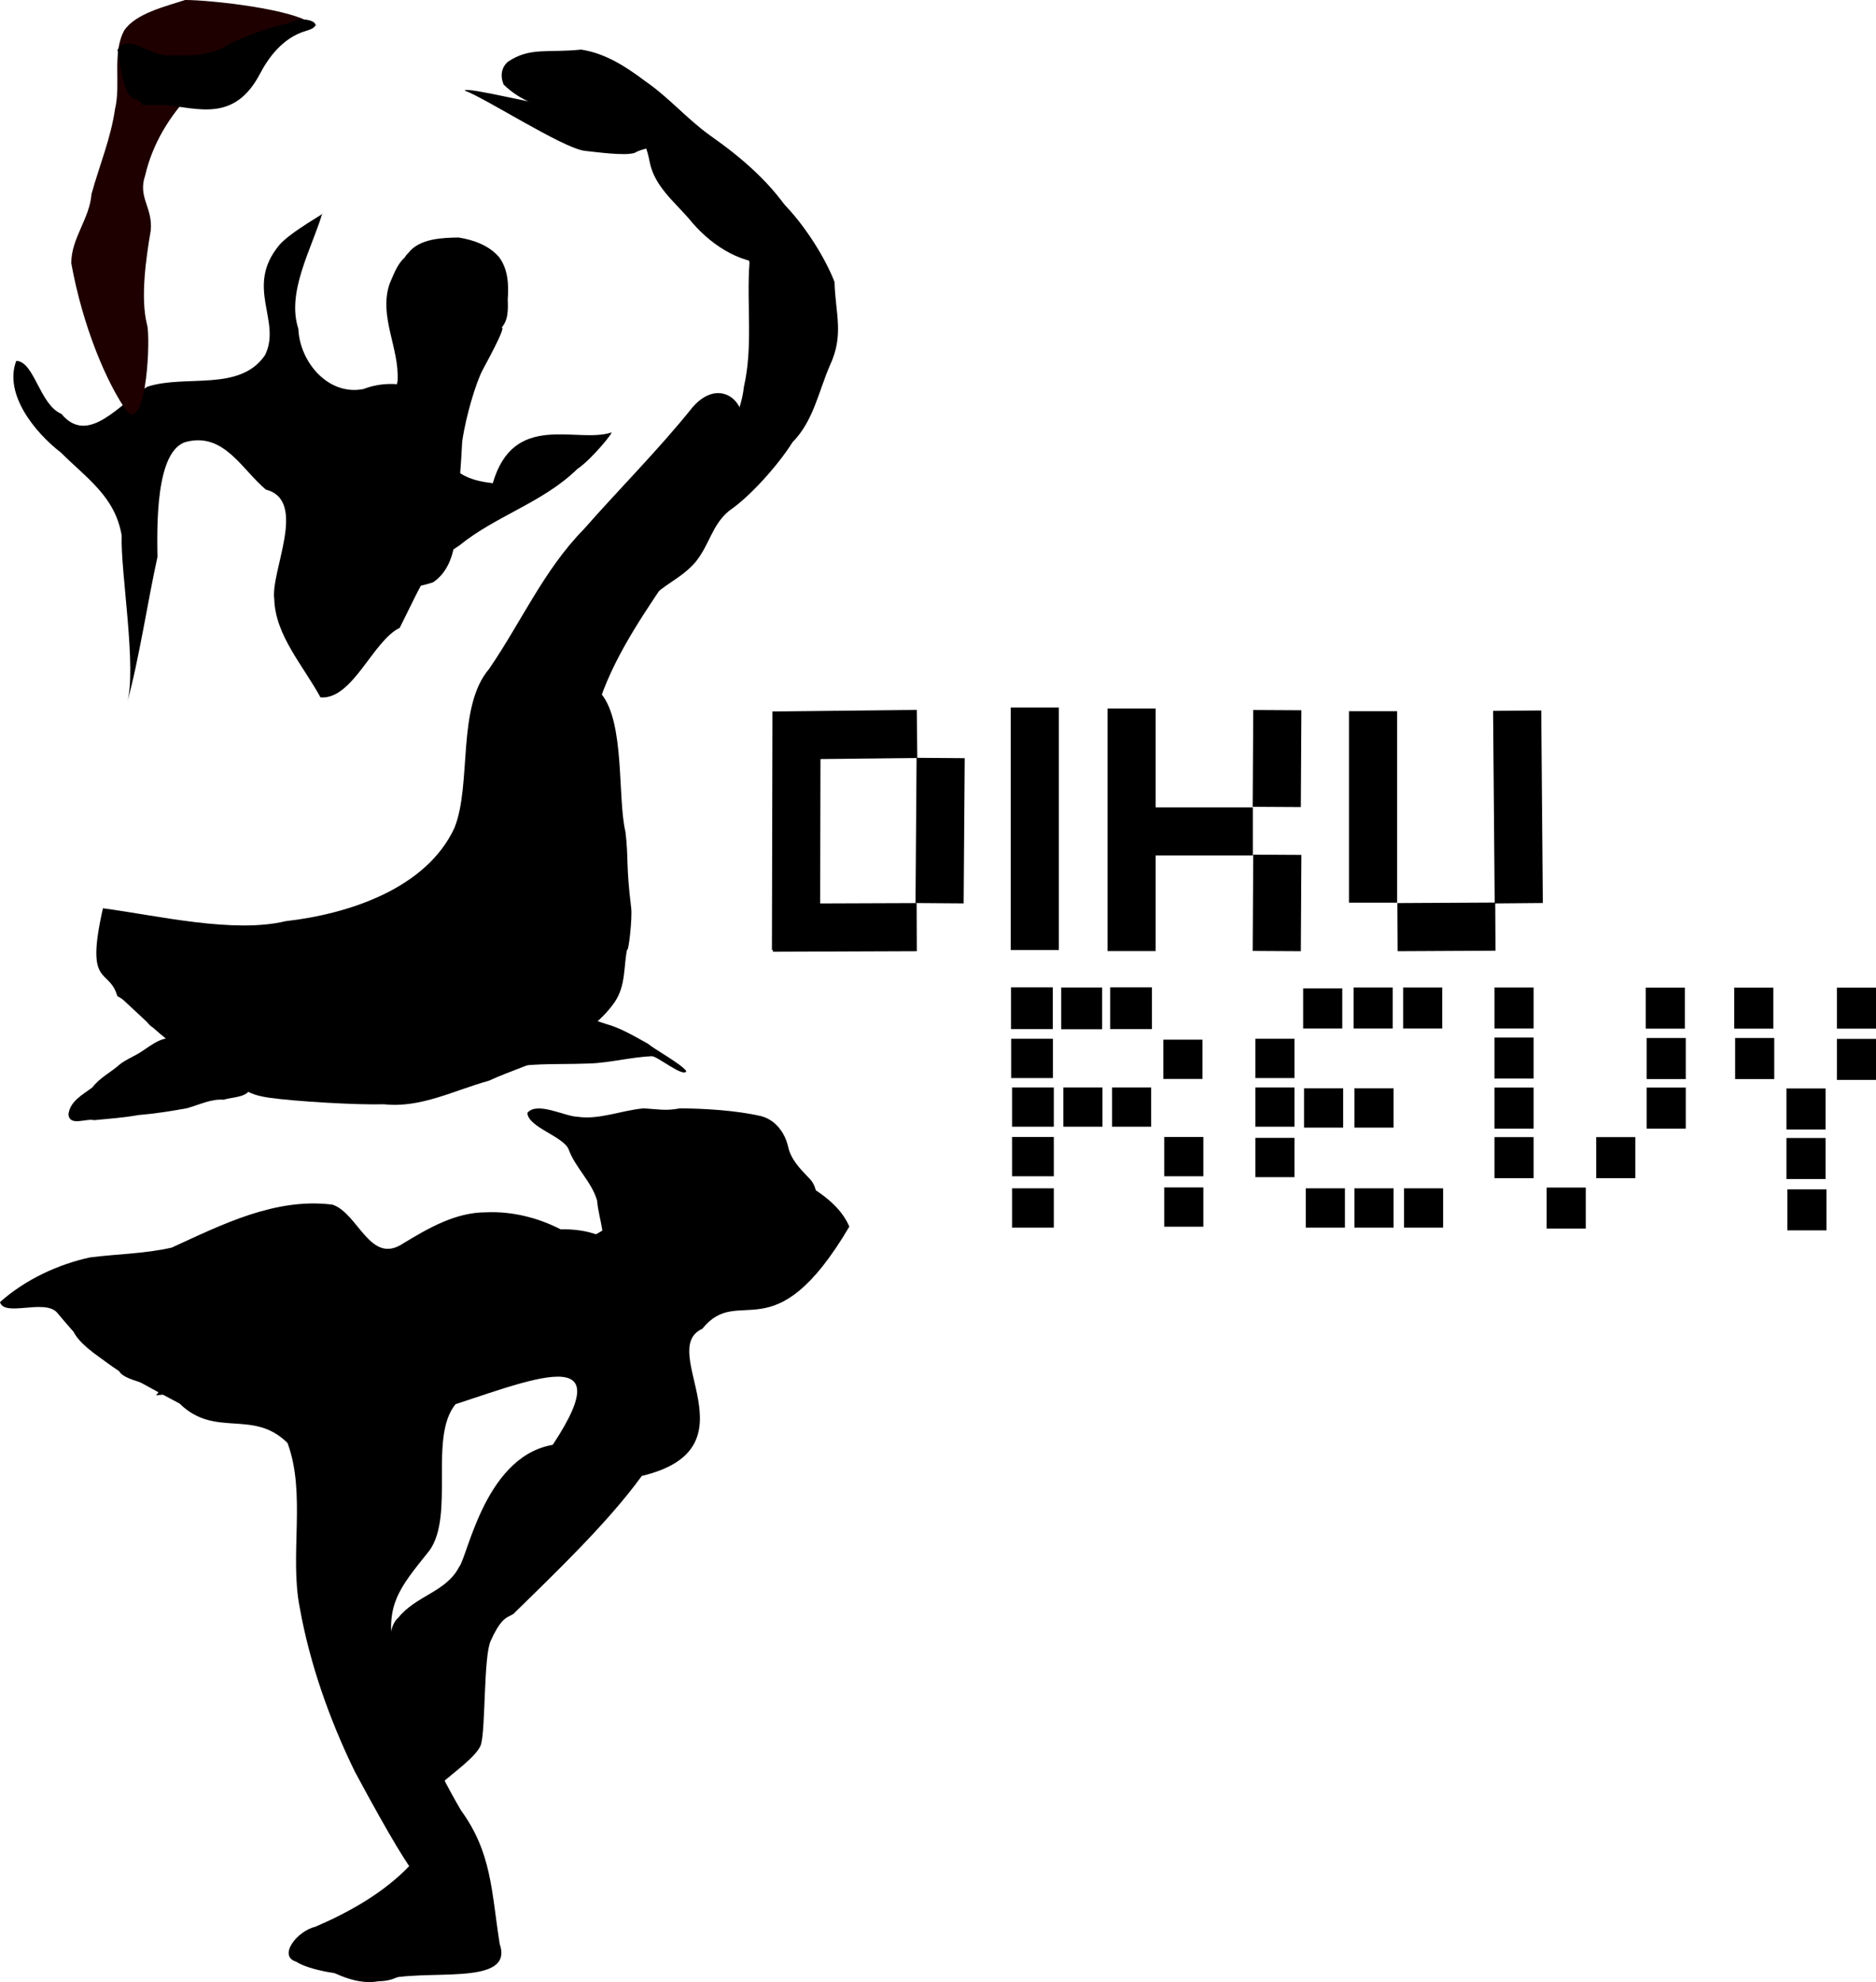 <svg xmlns="http://www.w3.org/2000/svg" viewBox="0 0 189.312 200">
  <g id="dancer">
    <path d="M59.959 375.72c-.823-2.906-3.286-.751-1.445-8.852 5.507.73 13.18 2.57 18.448 1.298 6.212-.701 14.145-3.22 17.019-9.403 1.773-4.395.21-12.184 3.493-16.038 3.229-4.695 5.532-10.004 9.569-14.11 3.633-4.133 7.557-8.035 10.99-12.324 3.01-3.463 6.48.145 4.46 3.637-2.61 10.309-11.677 17.437-14.38 27.722-1.993 6.185-3.96 12.411-4.697 18.893-.86 4.408-1.99 9.73-6.569 11.716-5.799 2.811-11.823 5.922-18.466 5.638-6.07.817-9.035-4.098-14.787-4.99-.89-.428-.522-1.382-3.635-3.187z" transform="translate(-48.125 -275.22)"/>
    <path d="M60.257 382.584c-.905.827-2.06 1.36-2.803 2.355-.966.73-2.282 1.39-2.421 2.74.124 1.224 1.788.36 2.596.569 1.478-.146 2.96-.243 4.424-.511 1.657-.136 3.306-.393 4.942-.693 1.221-.34 2.414-.958 3.715-.86.953-.315 2.651-.17 2.787-1.486-.173-.996-1.349-1.153-2.034-1.691-1.845-1.07-3.598-2.41-5.682-2.996-1.49-.296-2.637.93-3.829 1.594-.57.315-1.172.585-1.695.979zM96.669 383.778c3.536-1.484 7.14-1.093 10.9-1.248 2.028-.053 4.34-.667 6.362-.733.613.049 3.195 2.193 3.453 1.498-.551-.753-3.171-2.161-3.874-2.762-1.396-.763-2.769-1.608-4.321-2.02-1.294-.408-2.556-.91-3.8-1.44-1.21-.364-2.502-.058-3.589.522-1.037.451-2.127.826-3.077 1.446-1.14.96-1.726 2.37-2.648 3.51-.221.451-.114 1.407.594 1.227z" transform="translate(-48.125 -275.22)"/>
    <path d="M63.261 378.624c2.938 2.773 5.472 3.85 6.523 4.549 2.801 1.329 2.38 2.35 5.457 2.805 2.707.383 8.883.746 11.643.666 3.681.408 7.1-1.415 10.565-2.372 2.325-1.084 4.823-1.704 6.99-3.15 2.182-1.397 4.279-2.706 5.733-4.814 1.108-1.66.878-3.526 1.228-5.261.152.31.548-3.18.419-4.225-.543-4.376-.252-5.004-.576-7.66-.822-3.47-.034-10.945-2.426-13.914.681-2.326-.34.73-1.503 2.76-2.95 1.759-5.917 3.955-7.205 7.274-.425 2.55.752 5.927 1.337 8.3.545 2.106 1.24 3.125-.276 4.786-1.596 1.829-7.399 3.702-9.792 4.667-3.467 2.018-2.897 2.792-6.68 3.901-2.595.48-5.34 1.47-7.913.447-2.348 0-4.732-.18-7.059.199-4.453 1.717-6.227-.413-9.525-1.808M98.938 283.744c2.953 2.899 7.215 2.911 11.09 2.958 2.314.374 3.287 2.893 3.672 4.923.476 2.342 2.409 3.898 3.896 5.602 2.029 2.53 5.012 4.621 8.37 4.585 1.76.126 3.814 2.78 5.268 1.497-.255-2.266-2.153-3.927-2.99-6-2.094-3.468-5.207-6.137-8.49-8.438-2.316-1.667-4.177-3.86-6.532-5.47-1.92-1.452-4.037-2.82-6.465-3.175-3.26.35-5.175-.277-7.365 1.22-.645.546-.816 1.366-.454 2.298z" transform="translate(-48.125 -275.22)"/>
    <path d="M112.741 331.613c1.513-1.868 3.498-3.377 4.45-5.643 1.943-3.916 5.506-7.17 6.003-11.718.942-4.113.254-8.352.563-12.518-.53-2.475-.55-4.628-2.832-7.411-.942-1.148-5.357-3.485-4.596-5.008.117.847 2.367-.413 5.327 2.461 1.91 1.233 3.077 2.338 5.073 3.546 2.16 1.993 4.54 5.572 5.609 8.345.09 3.23.99 5.325-.475 8.447-1.143 2.64-1.66 5.603-3.762 7.727-1.37 2.202-4.248 5.466-6.376 6.9-1.79 1.467-1.965 3.426-3.449 5.234-1.538 1.73-3.09 2.107-4.63 3.8-1.166 1.909-2.432 3.788-3.323 5.843-.157 1.223-1.57 2.033-1.67.263 1.613-9.765-1.59-1.612 4.089-10.267zM63.839 416.011c1.429-1.093-3.055-1.202-3.687-2.435-2.795-1.828-4.173-3.418-6.305-5.954-1.31-1.338-5.298.504-5.722-1.017 2.563-2.294 5.93-3.83 9.093-4.51 2.74-.35 5.553-.369 8.24-.99 5.08-2.323 10.458-5.066 16.221-4.333 2.63.883 3.794 6.172 7.156 3.897 2.55-1.54 5.243-3.113 8.315-3.123 2.615-.121 5.237.529 7.557 1.721 2.14-.082 6.5.567 5.25 3.647-2.023 3.292-5.903 4.547-8.93 6.671-4.248 2.444-8.553 5.76-13.688 5.628-5.104-.315-10.16-2.894-15.291-1.304-2.773.54-5.37 1.936-8.21 2.102z" transform="translate(-48.125 -275.22)"/>
    <path d="M108.607 402.282c.935-1.909-.07-3.973-.23-5.932-.565-1.933-2.205-3.302-2.88-5.184-.594-1.314-4.097-2.22-4.152-3.657.978-1.18 3.795.37 5.047.394 2.204.33 4.439-.647 6.664-.843 1.528.073 2.17.277 3.668 0 2.435 0 5.805.214 8.213.783 1.44.379 2.386 1.654 2.714 3.054.27 1.294 1.19 2.229 2.065 3.146.972.904 1.024 2.365.252 3.408-1.144 1.83-3.206 2.728-4.826 4.056-2.949 2.094-6.175 4.185-9.875 4.478-1.814.063-3.547-.71-4.954-1.802-.756-.393-1.723-.916-1.706-1.902zM84.432 474.509c-1.567.063-5.07-.457-6.439-1.357-1.826-.566.088-3.08 1.945-3.513 3.43-1.474 6.941-3.436 9.587-6.23.846-1.181 2.68-1.396 4.184-.791 2.851 1.168 3.554 5.397 1.408 7.54-1.85 2.118-4.603 3.028-6.887 4.556-1.187.575-2.702.582-3.798-.204zM96.669 451.23c-.369 1.183-2.955 2.976-3.975 3.928-1.344.89-2.762-.7-3.193-1.894-.993-2.48-2.797-4.928-2.278-7.74.337-1.947-.342-5.855 1.11-7.093 1.799-2.223 4.823-2.582 6.113-5.09.91-1.106 2.692-11.589 9.903-12.396 1.092 1.045.401 9.696-3.95 15.501-.432 3.116-.968.345-2.765 4.358-.71 1.59-.502 8.746-.965 10.425z" transform="translate(-48.125 -275.22)"/>
    <path d="M80.64 473.643c4.172-1.832 9.086-1.993 11.865-5.814-2.555-4.652-.9.418-8.567-13.837-2.557-5.224-4.56-10.93-5.562-16.538-1.059-5.307.661-11.523-1.237-16.632-3.482-3.469-7.303-.452-10.889-3.978-5.347-2.838-10.559-5.642-10.868-7.778 4.752-.446 11.264-4.271 15.64-6.347 4.601-4.245 4.33 8.333 8.935 8.305 4.597 1.04 9.497.71 14.131 0 2.217-4.9 2.02-4.035 5.37-7.15 4.046-1.786 13.814-5.489 15.163-10.103-3.831-11.118 4.704-4.467 7.823-2.207 3.987 1.666 9.79 3.624 11.388 7.427-7.683 13.015-11.068 5.645-14.835 10.306-4.708 2.151 5.635 12.055-6.108 14.849-3.437 4.751-8.902 9.945-13.022 13.99-1.402-4.132 1.49-9.091 1.462-13.535 10.961-14.405 1.96-10.713-7.235-7.695-2.723 3.322-.075 11.133-2.615 14.747-3.112 3.89-4.652 5.568-3.515 10.774 1.555 5.432 3.823 10.557 6.67 15.448 3.117 4.288 3.074 8.125 3.915 13.495 1.529 4.435-7.667 2.385-11.811 3.66-1.957.602-4.358-.326-6.099-1.407zM106.386 322.538c-3.435 3.38-8.229 4.723-11.92 7.733-3.257 2.06-3.51 3.344-6.007 8.304-2.713 1.298-4.752 7.282-7.995 7.012-1.698-3.137-4.56-6.263-4.66-9.888-.41-2.812 3.428-9.97-.846-11.075-2.388-1.99-4.188-5.723-7.923-4.848-3.288.698-3.055 8.827-3.022 11.653-.946 4.252-1.889 10.523-3.073 14.733 1.032-3.452-.68-13.372-.534-16.904-.678-3.955-3.517-5.754-6.145-8.382-2.602-2-5.763-5.875-4.498-9.243 1.83.049 2.35 4.42 4.554 5.347 2.736 3.303 5.932-1.105 8.683-2.742 3.889-1.258 9.318.553 11.869-3.184 1.714-3.469-2.086-6.85 1.434-11.1 1.1-1.325 5.102-3.522 4.336-3.163-1.095 3.596-3.615 7.926-2.408 11.598.127 3.326 3 6.8 6.58 6.084 3.304-1.298 8.195-.185 7.962 4.168.292 2.946.725 4.847 5.08 5.336 2.11-7.28 8.456-3.998 11.91-5.101.526-.335-1.944 2.727-3.377 3.662z" transform="translate(-48.125 -275.22)"/>
    <path d="M94.405 299.187c1.507.234 3.062.794 4.082 1.976.912 1.215.986 2.815.874 4.273.039 1.01.073 2.182-.718 2.94-.81.927-1.667 1.813-2.468 2.745-.674.595-1.693.388-2.377-.078-1.297-.833-1.837-2.346-2.685-3.563-.594-.869-.959-1.859-1.256-2.86-.228-.757-.525-1.488-.84-2.21-.213-.66-.22-1.19.299-1.648 1.136-1.497 3.502-1.55 5.09-1.576z" transform="translate(-48.125 -275.22)"/>
    <path d="M77.262 326.758c-.956-1.316 2.773 0 3.072.672 1.914 1.819 3.21 4.189 5.131 5.992 1.795 1.439 4.317 1.254 6.372.549 2.193-1.5 2.315-4.416 2.375-6.82.222-2.454.435-4.912.554-7.374.355-2.52 1.397-6.003 2.093-7.286 3.87-7.124.735-2.784 1.347-4.087.199-2.07-1.65-3.44-3.046-4.636-1.337-1.315-2.698-3.02-4.741-3.09-1.769-.068-2.43 1.89-2.996 3.225-1.085 3.28 1.029 6.476.819 9.762-.492 3.201-3.668 5.291-3.875 8.597.368 1.766-1.282 2.8-2.74 3.265-2.319-1.524-4.639.107-4.365 1.231z" transform="translate(-48.125 -275.22)"/>
    <path d="M61.012 316.84c-2.089-2.863-4.545-8.686-5.693-15.057-.02-2.5 1.86-4.51 2.039-6.979.789-2.862 1.951-5.626 2.374-8.582.614-2.517-.316-5.6.916-7.908 1.123-1.733 4.23-2.46 6.163-3.095 2.555 0 11.187.933 12.907 2.509 1.886-.165-4.195.935-6.063 1.515-2.334 1.387-4.353 3.224-6.108 5.282-2.29 2.33-4.038 5.209-4.776 8.409-.76 2.211.792 3.22.565 5.55-.466 2.712-1.059 6.783-.378 9.475.38 1.227-.01 10.46-1.946 8.88z" transform="translate(-48.125 -275.22)" fill="#1f0000"/>
    <path d="M62.49 285.816c-.253-.59-1.341-.864-.605-.573-1.361.048-1.696-4.298-1.906-4.987 1.14-1.854 3.473.881 5.458.527 2.007.092 4.046.048 5.782-1.1 1.862-.933 4.159-1.72 6.243-2.177 1.301-.843 3.865.17 1.558.827-2.446.695-3.91 2.901-4.638 4.293-2.608 4.988-6.243 3.502-9.771 3.17-.707 0-1.414.05-2.121 0zM95.027 284.364c2.119.767 9.755 5.724 12.06 6.071.988.093 4.125.56 5.107.2.763-.462 1.9-.442 1.407-.735-1.353-1.021.301-2.729-1.466-3.106-1.083-.408-7.07-1.733-8.12-.986-.385.301-8.948-1.914-8.988-1.443z" transform="translate(-48.125 -275.22)"/>
  </g>
  <g id="DIKU">
    <g id="D" fill="none" stroke="#000">
      <path d="m128.504 347.01-.054 24.07M126.107 368.826l14.526-.054" transform="translate(-48.125 -275.22)" stroke-width="4.857"/>
      <path d="m126.316 349.433 14.35-.156" transform="translate(-48.125 -275.22)" stroke-width="4.854"/>
      <path d="m143.048 351.705-.107 14.652" transform="translate(-48.125 -275.22)" stroke-width="4.858"/>
    </g>
    <path d="M152.548 346.607v24.473M162.316 346.714v24.473M161.135 359.112h13.417M177.021 346.875l-.054 9.768M177.021 361.473l-.054 9.714M186.682 346.982v19.321M201.226 346.929l.161 19.428M189.15 368.772l9.876-.053" transform="translate(-48.125 -275.22)" fill="none" stroke="#000" stroke-width="4.858" id="IKU"/>
  </g>
  <path d="M150.149 374.844h4.215v4.215h-4.215zM155.216 374.859h4.126v4.215h-4.126zM160.156 374.844h4.215v4.215h-4.215zM150.165 380.036h4.215v3.962h-4.215zM150.254 384.947h4.215v3.962h-4.215zM150.254 389.947h4.215v3.962h-4.215zM150.254 395.126h4.215v3.962h-4.215zM155.433 384.947h3.947v3.962h-3.947zM160.343 384.947h3.947v3.962h-3.947zM165.522 380.126h3.947v3.962h-3.947zM165.611 389.947h3.947v3.962h-3.947zM165.611 395.036h3.947v3.962h-3.947zM174.808 380.036h3.947v3.962h-3.947zM174.808 384.947h3.947v3.962h-3.947zM174.808 390.036h3.947v3.962h-3.947zM179.897 395.126h3.947v3.962h-3.947zM184.808 395.126h3.947v3.962h-3.947zM189.808 395.126h3.947v3.962h-3.947zM179.718 385.036h3.947v3.962h-3.947zM184.808 385.036h3.947v3.962h-3.947zM179.629 374.947h3.947v4.052h-3.947zM184.718 374.858h3.947v4.141h-3.947zM189.718 374.858h3.947v4.141h-3.947zM198.936 374.858h3.947v4.141h-3.947zM198.936 379.909h3.947v4.141h-3.947zM198.936 384.959h3.947v4.141h-3.947zM198.936 389.959h3.947v4.141h-3.947zM204.204 395.049h3.947v4.141h-3.947zM209.204 389.959h3.947v4.141h-3.947zM214.293 384.959h3.947v4.141h-3.947zM214.293 379.959h3.947v4.141h-3.947zM214.204 374.87h3.947v4.141h-3.947zM223.132 374.87h3.947v4.141h-3.947zM223.222 379.959h3.947v4.141h-3.947zM228.4 385.049h3.947v4.141H228.4zM228.4 390.049h3.947v4.141H228.4zM228.49 395.227h3.947v4.141h-3.947zM233.49 374.87h3.947v4.141h-3.947zM233.49 380.049h3.947v4.141h-3.947z" transform="translate(-48.125 -275.22)" id="revy"/>
</svg>
